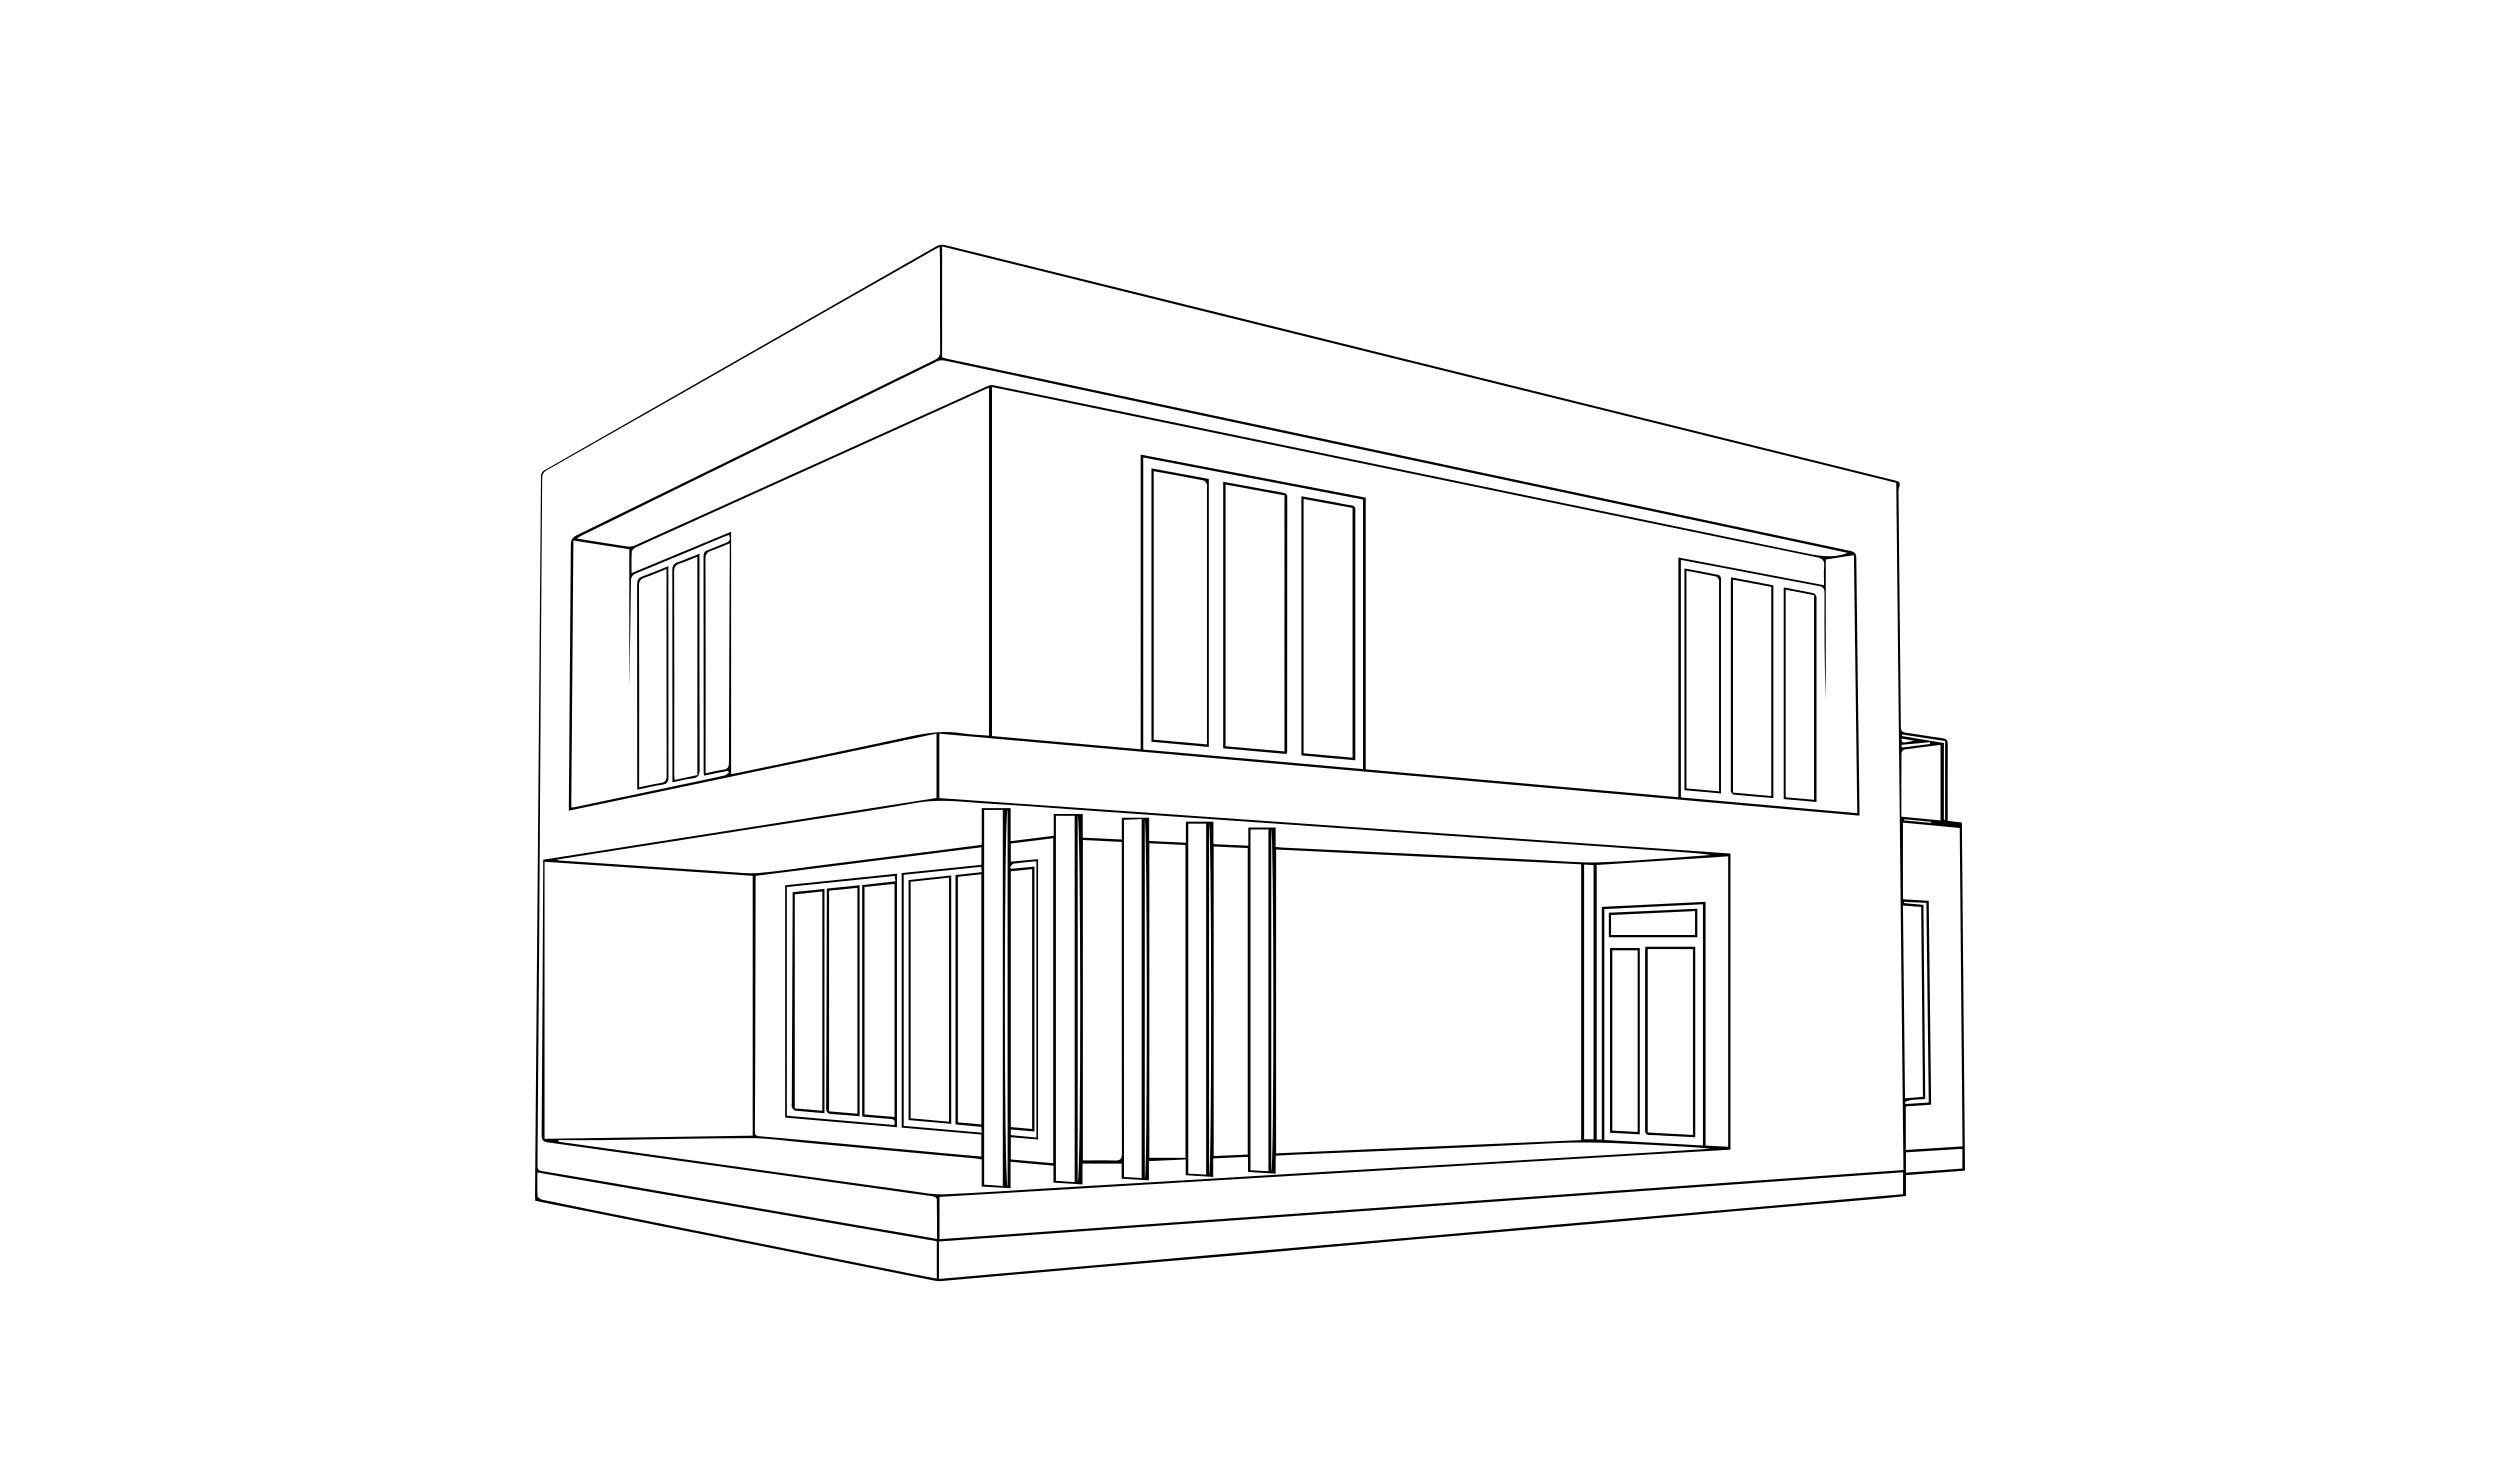 <?xml version="1.0" encoding="utf-8"?>
<!-- Generator: Adobe Illustrator 16.0.0, SVG Export Plug-In . SVG Version: 6.00 Build 0)  -->
<!DOCTYPE svg PUBLIC "-//W3C//DTD SVG 1.1//EN" "http://www.w3.org/Graphics/SVG/1.1/DTD/svg11.dtd">
<svg version="1.1" id="Слой_1" xmlns="http://www.w3.org/2000/svg" xmlns:xlink="http://www.w3.org/1999/xlink" x="0px" y="0px"
	 width="272.129px" height="158.74px" viewBox="0 0 272.129 158.74" enable-background="new 0 0 272.129 158.74"
	 xml:space="preserve">
<title>VIRTINA 05</title>
<path d="M213.892,127.423l-6.429,0.492v2.275c-0.805,0.083-1.587,0.172-2.371,0.24c-5.477,0.477-10.953,0.951-16.431,1.424
	c-5.485,0.48-10.954,0.983-16.431,1.465c-5.959,0.525-11.918,1.029-17.875,1.555c-6.414,0.564-12.83,1.137-19.246,1.715
	c-5.478,0.482-10.959,0.957-16.445,1.422c-5.415,0.475-10.831,0.953-16.248,1.438c-0.207,0.018-0.415,0.008-0.619-0.033
	c-9.608-1.916-19.216-3.836-28.825-5.758l-14.067-2.814c-0.204-0.041-0.406-0.092-0.643-0.145c0-0.199-0.027-0.384-0.025-0.567
	c0.219-26.069,0.437-52.138,0.651-78.206c-0.031-0.33,0.15-0.644,0.451-0.783c14.209-8.114,28.417-16.233,42.625-24.356
	c0.264-0.136,0.566-0.178,0.857-0.118c19.314,4.772,38.622,9.555,57.92,14.348l45.309,11.23c0.844,0.209,0.84,0.204,0.615,1.051
	c-0.023,0.145-0.026,0.292-0.01,0.437c0.088,8.457,0.172,16.91,0.254,25.357c0,0.44,0.114,0.615,0.575,0.673
	c1.327,0.172,2.642,0.425,3.969,0.596c0.466,0.063,0.571,0.248,0.567,0.687c-0.02,2.532-0.009,5.062-0.009,7.594v0.706l1.543,0.192
	C213.669,102.159,213.781,114.767,213.892,127.423z M202.407,88.786l-100.159-8.924v7.013l86.116,6.038v32.228l-86.097,5.144v4.605
	l104.926-7.532c-0.261-24.808-0.521-50.065-0.782-74.8L102.551,26.829v12.073c0.195,0.055,0.372,0.116,0.555,0.156
	c10.553,2.249,21.111,4.497,31.673,6.742c11.686,2.487,23.372,4.974,35.058,7.46c10.522,2.239,21.046,4.476,31.569,6.709
	c0.515,0.112,0.652,0.312,0.657,0.819c0.103,9.1,0.218,18.2,0.343,27.302c-0.002,0.203-0.004,0.41-0.004,0.695H202.407z
	 M198.549,63.704c0-0.758-0.048-1.409,0.014-2.057c0.063-0.648-0.202-0.873-0.83-0.998c-5.568-1.123-11.132-2.28-16.694-3.429
	l-34.916-7.222c-11.251-2.328-22.502-4.651-33.752-6.97c-1.445-0.298-2.89-0.591-4.39-0.898v37.99l16.183,1.44V49.487l24.501,4.683
	v29.575l34.028,3.034V60.685L198.549,63.704z M172.109,124.101V94.083l-33.202-1.612v33.073L172.109,124.101z M107.653,80.081
	V42.208c-0.236,0.098-0.447,0.171-0.651,0.271l-25.4,11.485c-4.114,1.86-8.224,3.722-12.329,5.583
	c-0.211,0.096-0.487,0.331-0.502,0.514c-0.058,0.741-0.024,1.49-0.024,2.318l10.834-4.499v26.369
	c0.122-0.012,0.225-0.011,0.324-0.031c6.438-1.353,12.882-2.68,19.311-4.078c1.837-0.399,3.648-0.617,5.518-0.319
	c0.943,0.151,1.906,0.172,2.926,0.258H107.653z M101.992,134.858c0-1.48,0.01-2.914-0.019-4.354c0-0.104-0.279-0.264-0.444-0.288
	c-4.53-0.642-9.063-1.277-13.597-1.908c-9.416-1.322-18.833-2.64-28.253-3.953c-0.55-0.077-0.725-0.218-0.722-0.788
	c0.071-9.771,0.128-19.541,0.171-29.314c0-0.223,0-0.445,0-0.674l42.811-6.718v-7.009l-40.016,8.389c0-0.361,0-0.631,0-0.898
	c0.075-9.353,0.147-18.705,0.214-28.055c0-0.538,0.171-0.792,0.649-1.028c12.99-6.351,25.973-12.709,38.95-19.075
	c0.429-0.211,0.602-0.439,0.599-0.941c-0.029-3.348-0.014-6.696-0.018-10.042c0-0.195-0.021-1.074-0.036-1.331
	c-0.235,0.124-0.399,0.206-0.561,0.296c-14.02,7.939-28.165,16.067-42.188,24c-0.406,0.229-0.515,0.485-0.515,0.933
	c-0.187,22.195-0.257,44.884-0.456,67.083c-0.022,2.552-0.029,5.104-0.055,7.657c0,0.353,0.033,0.554,0.47,0.628
	c4.864,0.815,9.722,1.66,14.582,2.497l20.016,3.445L101.992,134.858z M59.275,123.962l22.656-0.344V95.333l-22.656-1.529V123.962z
	 M207.153,127.606l-104.944,7.531v4.077l104.938-9.226L207.153,127.606z M60.584,93.577c0.088,0.035,0.179,0.064,0.271,0.088
	c6.133,0.418,12.268,0.832,18.402,1.244c1.104,0.074,2.229,0.21,3.315,0.117c2.081-0.172,4.15-0.5,6.223-0.765l14.556-1.843
	c1.157-0.147,2.313-0.3,3.511-0.456v-3.999h3.147v3.6l4.692-0.592v-2.365h3.158v2.571l4.253,0.204v-2.373h2.974v2.533l4.003,0.188
	v-2.288h2.993v2.442l3.799,0.172v-1.98h2.975v2.115c0.268,0.026,0.473,0.056,0.686,0.066c4.615,0.229,9.232,0.451,13.852,0.668
	c4.846,0.236,9.692,0.473,14.538,0.709c2.026,0.097,4.056,0.299,6.077,0.237c3.113-0.098,6.219-0.379,9.329-0.587
	c0.951-0.063,1.903-0.144,2.854-0.217c-1.053-0.172-2.096-0.238-3.137-0.313l-13.648-0.958l-11.453-0.801l-13.574-0.956
	l-11.515-0.803c-4.552-0.316-9.1-0.635-13.646-0.953c-3.879-0.272-7.757-0.586-11.64-0.807c-2.571-0.148-5.129-0.549-7.742-0.097
	c-5.702,0.991-11.431,1.823-17.143,2.721l-18.029,2.827c-1.31,0.205-2.621,0.416-4.085,0.648H60.584z M201.135,60.186
	c-2.176-0.466-4.336-0.933-6.498-1.394c-16.404-3.488-32.811-6.977-49.216-10.467c-14.215-3.025-28.429-6.053-42.642-9.085
	c-0.283-0.049-0.574-0.01-0.833,0.113c-12.914,6.319-25.818,12.646-38.711,18.982c-0.13,0.063-0.247,0.156-0.453,0.286
	c1.932,0.309,3.746,0.61,5.564,0.876c0.288,0.024,0.577-0.03,0.836-0.158c12.792-5.776,25.582-11.555,38.37-17.338
	c0.181-0.079,0.382-0.103,0.576-0.067c5.829,1.195,11.657,2.396,17.485,3.6l34.247,7.094c12.051,2.49,24.1,4.984,36.146,7.482
	c1.704,0.355,3.384,0.746,5.124,0.076H201.135z M138.852,127.757l-3.003-0.19v-1.642l-3.791,0.171v2.015l-2.991-0.188v-1.714
	l-4.006,0.182v2.093l-2.967-0.175v-1.646h-4.263v2.268l-3.16-0.2v-1.843l-4.669-0.426v2.884l-3.141-0.185v-2.947
	c-0.208-0.041-0.367-0.088-0.53-0.104c-2.414-0.226-4.829-0.443-7.244-0.668c-3.872-0.357-7.744-0.718-11.616-1.08
	c-1.886-0.172-3.79-0.473-5.684-0.471c-5.335,0-10.668,0.141-16.001,0.212c-1.668,0.022-3.338,0-5.007,0v0.161
	c0.079,0.014,0.156,0.031,0.233,0.043l7.575,1.06l15.708,2.204c4.924,0.686,9.85,1.371,14.777,2.058
	c1.239,0.171,2.493,0.423,3.729,0.374c3.886-0.158,7.767-0.444,11.657-0.674c4.53-0.271,9.061-0.538,13.591-0.801
	c5.971-0.357,11.941-0.717,17.91-1.08c5.258-0.313,10.519-0.621,15.783-0.926c6.139-0.363,12.276-0.73,18.413-1.101
	c2.017-0.12,4.032-0.252,6.048-0.379c-1.423-0.149-2.842-0.235-4.262-0.306c-4.237-0.212-8.465-0.514-12.721-0.301
	c-9.527,0.484-19.057,0.857-28.586,1.265c-0.578,0.026-1.153,0.069-1.77,0.104L138.852,127.757z M76.633,84.431
	c-0.017-0.195-0.04-0.343-0.04-0.482c0-7.8-0.004-15.602-0.012-23.404c0-0.389,0.144-0.545,0.481-0.667
	c0.648-0.237,1.272-0.535,1.918-0.77c0.446-0.163,0.571-0.411,0.37-0.877c-0.219,0.081-0.415,0.144-0.605,0.223
	c-3.159,1.318-6.315,2.648-9.483,3.943c-0.437,0.18-0.576,0.399-0.581,0.868c-0.041,3.716-0.111,7.433-0.171,11.143h-0.01V59.787
	l-6.085-0.95c-0.077,9.747-0.154,19.393-0.23,29.041c0.094,0.008,0.189,0.008,0.283,0c3.408-0.715,6.821-1.43,10.238-2.148
	c2.057-0.434,4.128-0.867,6.188-1.321c0.171-0.038,0.309-0.226,0.461-0.343l-0.128-0.158L76.633,84.431z M198.74,60.904v15.257
	c-0.149-3.866-0.155-7.733-0.139-11.601c0-0.483-0.128-0.686-0.63-0.771c-3.451-0.634-6.896-1.308-10.344-1.964
	c-1.542-0.296-3.101-0.583-4.66-0.876v25.855l19.199,1.714c-0.121-9.401-0.243-18.72-0.363-28.088L198.74,60.904z M106.825,92.228
	l-24.576,3.111v0.831c-0.014,6.338-0.027,12.676-0.041,19.013c-0.007,2.616-0.019,5.23-0.036,7.845c0,0.317-0.051,0.604,0.438,0.646
	c2.791,0.237,5.58,0.501,8.369,0.758c3.85,0.359,7.701,0.719,11.552,1.077c1.424,0.132,2.849,0.257,4.286,0.386v-2.4l-8.669-0.752
	V95.036l8.677-0.9V92.228z M148.368,83.716V54.376l-23.924-4.579v31.79L148.368,83.716z M207.139,89.544v8.34l2.807,0.172
	c0.088,7.435,0.172,14.803,0.26,22.186l-2.754,0.19v4.743l6.172-0.391c-0.102-11.583-0.203-23.098-0.304-34.657L207.139,89.544z
	 M58.495,127.626c0,0.924-0.024,1.738,0.021,2.55c0.009,0.149,0.285,0.37,0.468,0.407c3.292,0.686,6.586,1.343,9.883,2.003
	c10.194,2.04,20.389,4.078,30.585,6.114c0.827,0.172,1.656,0.316,2.519,0.48v-4.071L58.495,127.626z M174.36,124.038V98.714
	l11.295-0.549v26.53l2.459,0.137V93.214l-14.311,0.943v29.881H174.36z M117.873,126.313c1.185,0,2.332-0.025,3.477,0.012
	c0.595,0.021,0.771-0.172,0.77-0.775c-0.017-11.061-0.022-22.123-0.014-33.184v-0.719l-4.233-0.211V126.313z M129.04,126.026V91.979
	l-3.933-0.186v34.232H129.04z M135.818,125.674v-33.36l-3.706-0.172v33.697L135.818,125.674z M107.125,88.166v40.789l2.031,0.136
	V88.166H107.125z M114.937,88.8v39.733l2.042,0.14V88.798L114.937,88.8z M122.346,89.244v38.872l1.929,0.111V89.155L122.346,89.244z
	 M129.343,89.655v38.092l1.949,0.114V89.655H129.343z M136.118,90.294v37.088l1.951,0.104V90.286L136.118,90.294z M104.267,95.437
	v26.729l2.553,0.232V95.165L104.267,95.437z M110.029,93.792l2.964-0.27v30.514l-2.964-0.244v2.417l4.615,0.411V91.243l-4.615,0.578
	V93.792z M110.029,94.841v27.842l2.321,0.209V94.606L110.029,94.841z M185.366,98.427l-10.733,0.527v25.139l10.733,0.594V98.427z
	 M79.438,59.142c-0.752,0.303-1.372,0.589-2.028,0.807c-0.468,0.158-0.619,0.399-0.617,0.905c0.019,7.525,0.023,15.051,0.012,22.576
	v0.746c0.686-0.145,1.264-0.316,1.856-0.377c0.593-0.061,0.686-0.328,0.686-0.857c0.019-7.714,0.05-15.428,0.091-23.142
	C79.438,59.627,79.438,59.444,79.438,59.142z M207.139,98.569c0.076,7.041,0.15,13.988,0.224,20.979l1.954-0.159
	c-0.064-6.912-0.129-13.777-0.193-20.664L207.139,98.569z M104.01,122.397V95.249l2.854-0.314c-0.024-0.225-0.043-0.393-0.063-0.58
	l-8.431,0.869v27.328l8.494,0.741c-0.021-0.266-0.034-0.44-0.05-0.633L104.01,122.397z M172.434,94.112v29.896h1.029V94.171
	L172.434,94.112z M206.967,88.897l4.262,0.41v-8.229c-1.361,0.172-2.663,0.326-3.961,0.514c-0.152,0.068-0.262,0.208-0.289,0.373
	c-0.018,2.276-0.012,4.57-0.012,6.916V88.897z M109.679,129.167v-41.07C109.295,88.493,109.274,128.676,109.679,129.167z
	 M213.606,125.054l-6.143,0.381v2.218l6.141-0.458L213.606,125.054z M112.816,123.824V93.749c-0.857,0.081-1.68,0.143-2.5,0.258
	c-0.143,0.02-0.252,0.269-0.377,0.412l0.125,0.154l2.537-0.244v28.837l-2.572-0.22v0.615L112.816,123.824z M117.308,128.624
	c0.391-0.523,0.343-39.486,0-39.895V128.624z M124.614,128.338c0.32-0.759,0.257-38.796,0-39.107V128.338z M131.608,127.944
	c0.326-0.701,0.274-37.941,0-38.275V127.944z M138.379,127.571c0.326-0.695,0.275-36.936,0-37.271V127.571z M207.25,98.165
	l-0.011,0.133l2.129,0.197c0.066,7.052,0.131,14.07,0.196,21.135c-0.343,0.021-0.606,0.033-0.872,0.055
	c-0.252,0.012-0.502,0.036-0.75,0.073c-0.197,0.05-0.393,0.111-0.582,0.186l0.071,0.229l2.517-0.161
	c-0.086-7.267-0.172-14.474-0.256-21.728L207.25,98.165z M207.047,79.948c-0.01,0.059-0.021,0.116-0.029,0.171l4.578,0.758v8.355
	h0.131v-8.571L207.047,79.948z M206.973,81.075c0.012,0.1,0.022,0.201,0.033,0.303l3.086-0.395l-0.021-0.193L206.973,81.075z
	 M208.364,80.622l-1.382-0.229C207.034,80.913,207.034,80.913,208.364,80.622z M207.266,89.173l-0.01,0.128l2.939,0.272
	c0-0.041,0-0.08,0.013-0.119L207.266,89.173z"/>
<path d="M69.363,85.96v-0.705c0-7.211-0.005-14.423-0.014-21.635c0-0.514,0.171-0.732,0.631-0.895
	c0.9-0.324,1.779-0.699,2.772-1.097v0.744c0,7.401,0.004,14.801,0.012,22.2c0,0.545-0.144,0.765-0.696,0.844
	C71.189,85.542,70.323,85.761,69.363,85.96z M72.552,61.931c-0.866,0.343-1.608,0.686-2.375,0.941
	c-0.469,0.158-0.622,0.386-0.62,0.895c0.021,7.069,0.025,14.139,0.014,21.208v0.722c0.831-0.171,1.56-0.343,2.3-0.454
	c0.538-0.076,0.696-0.3,0.694-0.849c-0.016-7.235-0.021-14.473-0.014-21.713V61.931z"/>
<path d="M76.14,60.267v0.793c0,7.57-0.009,15.139,0.016,22.708c0,0.626-0.172,0.889-0.794,0.962
	c-0.701,0.083-1.39,0.268-2.168,0.425v-0.643c0-7.485-0.004-14.971-0.012-22.457c0-0.483,0.154-0.701,0.592-0.857
	C74.539,60.933,75.283,60.609,76.14,60.267z M75.908,60.594c-0.677,0.269-1.282,0.54-1.908,0.746
	c-0.468,0.153-0.624,0.393-0.622,0.902c0.021,7.314,0.026,14.632,0.016,21.955c0,0.219,0.021,0.437,0.034,0.702l2.48-0.528V60.594z"
	/>
<path d="M183.354,61.875c1.259,0.235,2.49,0.459,3.715,0.706c0.102,0.021,0.211,0.171,0.249,0.288
	c0.026,0.144,0.032,0.291,0.014,0.436v23.064l-3.978-0.355V61.875z M183.573,62.128v23.689l3.547,0.32v-22.64
	c0.021-0.123,0.017-0.25-0.011-0.372c-0.069-0.144-0.183-0.343-0.308-0.371C185.745,62.531,184.68,62.339,183.573,62.128z"/>
<path d="M197.727,87.298l-3.566-0.316v-23.04c1.091,0.208,2.176,0.404,3.258,0.634c0.123,0.027,0.242,0.226,0.3,0.37
	c0.028,0.144,0.033,0.291,0.012,0.436v21.916H197.727z M194.375,64.19v22.598l3.086,0.268V64.784L194.375,64.19z"/>
<path d="M193.034,63.714v23.161c-1.465-0.125-2.895-0.241-4.322-0.382c-0.111-0.011-0.242-0.186-0.293-0.313
	c-0.031-0.143-0.037-0.289-0.016-0.434c0-7.404,0-14.808,0-22.21c0-0.204,0.018-0.408,0.031-0.694L193.034,63.714z M188.643,63.102
	v23.172l4.162,0.375V63.882L188.643,63.102z"/>
<path d="M85.465,96.362l12.171-1.262v27.6l-12.171-1.051V96.362z M94.104,96.554v24.754l1.592,0.134l1.673,0.141V96.211
	L94.104,96.554z M85.65,96.554v24.896l11.693,1.01c0.135-0.499-0.022-0.635-0.408-0.66c-1.019-0.068-2.033-0.172-3.086-0.262V96.341
	l3.619-0.406c-0.029-0.234-0.051-0.406-0.074-0.591L85.65,96.554z"/>
<path d="M140.042,82.073l-6.896-0.615V52.444l2.259,0.415c1.418,0.259,2.834,0.526,4.255,0.768c0.324,0.055,0.462,0.16,0.462,0.515
	c-0.012,9.243-0.016,18.486-0.014,27.729C140.092,81.939,140.071,82.008,140.042,82.073z M133.408,52.744v28.489l6.408,0.564V53.92
	L133.408,52.744z"/>
<path d="M131.582,81.308l-6.245-0.566V50.985l6.245,1.152V81.308z M125.582,51.289v29.229l5.8,0.514V53.09
	c0.021-0.123,0.018-0.25-0.011-0.372c-0.081-0.16-0.2-0.388-0.343-0.415c-1.8-0.362-3.606-0.679-5.45-1.015H125.582z"/>
<path d="M147.525,82.759l-5.866-0.531V54.018c1.229,0.216,2.454,0.438,3.674,0.667c0.574,0.104,1.145,0.245,1.725,0.315
	c0.377,0.046,0.514,0.2,0.471,0.564c-0.008,0.125-0.008,0.25,0,0.375v26.819H147.525z M141.897,54.311v27.686l5.33,0.48V55.29
	L141.897,54.311z"/>
<path d="M179.1,103.053h5.432v20.742l-3.32-0.171c-0.543-0.029-1.085-0.082-1.629-0.078c-0.418,0-0.514-0.171-0.514-0.562
	c0.01-6.485,0.01-12.972,0-19.457C179.069,103.415,179.084,103.292,179.1,103.053z M179.358,103.305v19.968l4.922,0.27v-20.229
	L179.358,103.305z"/>
<path d="M178.493,123.475l-3.24-0.171v-20.115h3.24V123.475z M178.261,123.214v-19.771h-2.76v19.623L178.261,123.214z"/>
<path d="M175.125,99.353l9.63-0.439v3.109h-9.63V99.353z M175.366,101.774h9.143v-2.6l-9.143,0.424V101.774z"/>
<path d="M98.901,121.92V95.794l4.639-0.502v27.041L98.901,121.92z M103.304,122.102V95.53l-4.181,0.453v25.744L103.304,122.102z"/>
<path d="M90.003,96.724l3.565-0.367v25.148c-1.056-0.084-2.029-0.184-3.005-0.233c-0.514-0.027-0.643-0.235-0.64-0.737
	c0.036-5.561,0.046-11.121,0.062-16.683c0.007-2.133,0.012-4.265,0.017-6.397V96.724z M90.245,96.95v24.021l3.085,0.259V96.642
	L90.245,96.95z"/>
<path d="M89.746,121.179c-1.145-0.098-2.165-0.171-3.182-0.284c-0.139-0.015-0.29-0.218-0.367-0.368
	c-0.034-0.143-0.038-0.289-0.01-0.432c0.031-7.4,0.062-14.801,0.094-22.2c0-0.245,0-0.49,0-0.776l3.464-0.36V121.179z
	 M86.514,97.351v23.293l2.995,0.264V97.036L86.514,97.351z"/>
</svg>
